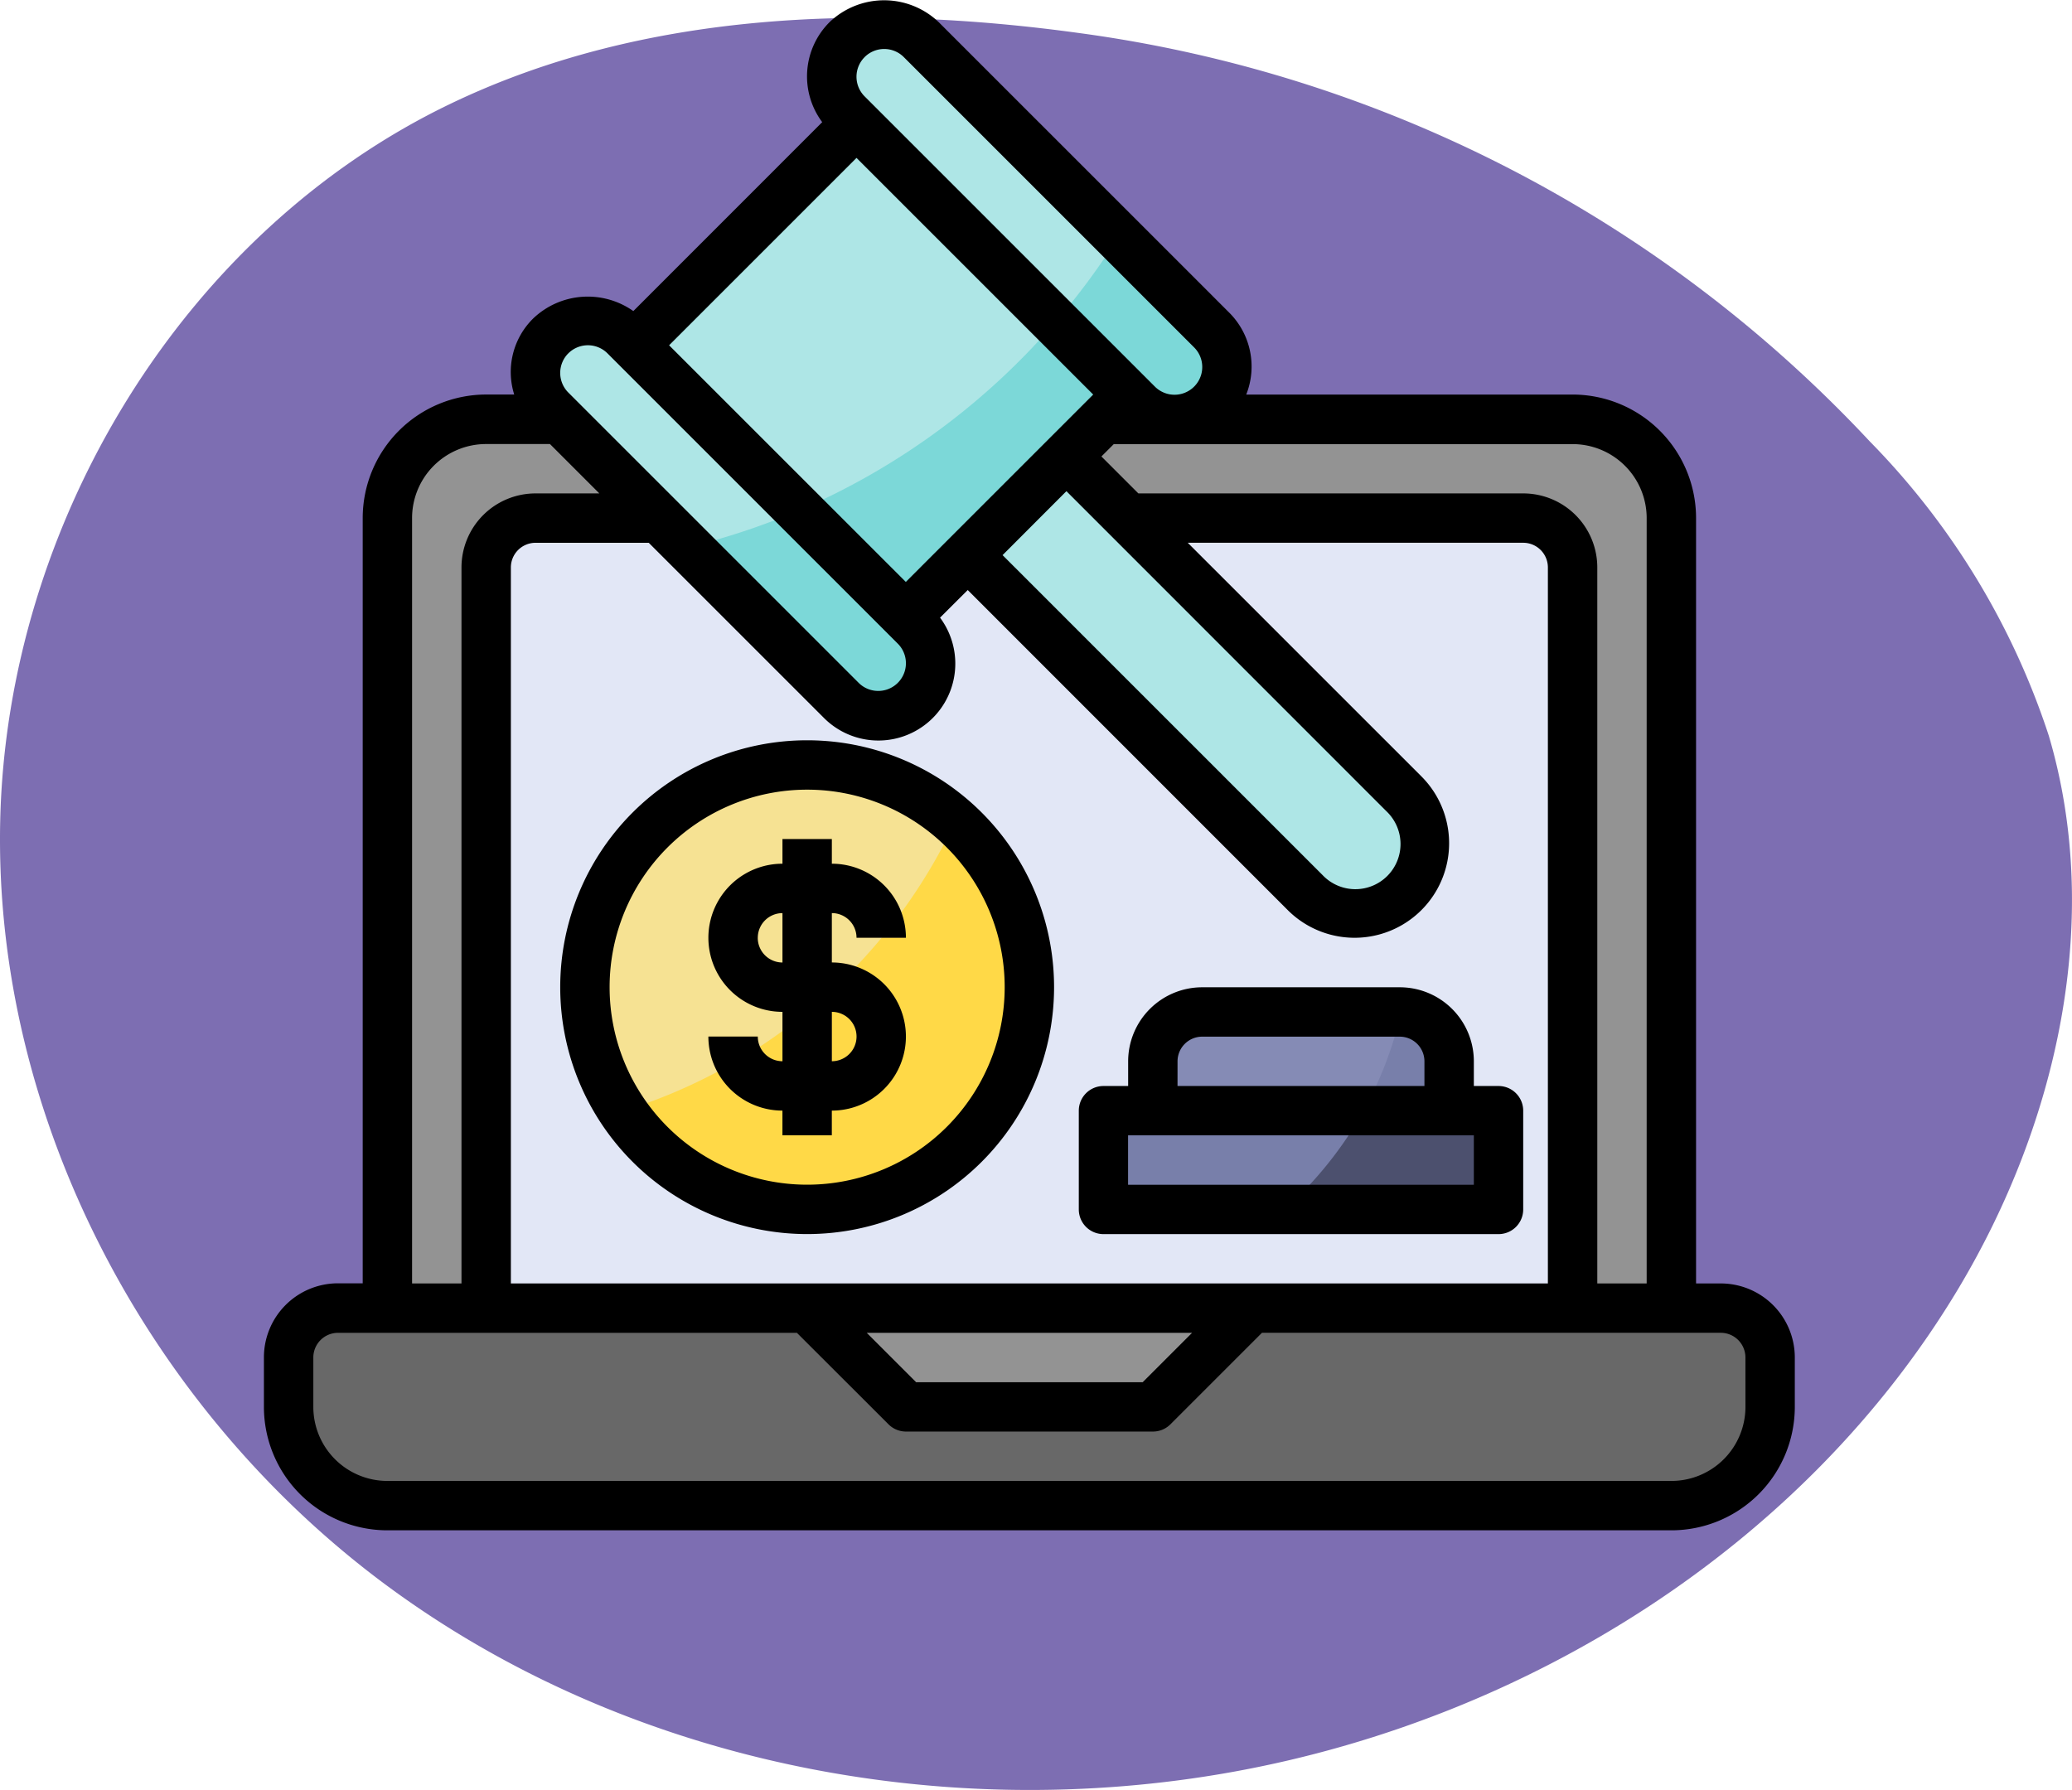 <svg xmlns="http://www.w3.org/2000/svg" xmlns:xlink="http://www.w3.org/1999/xlink" width="78.501" height="67.824" viewBox="0 0 78.501 67.824">
  <defs>
    <clipPath id="clip-path">
      <rect id="Rectángulo_401730" data-name="Rectángulo 401730" width="58" height="58" transform="translate(420 7733)" fill="#fff" stroke="#707070" stroke-width="1"/>
    </clipPath>
  </defs>
  <g id="Grupo_1100318" data-name="Grupo 1100318" transform="translate(-410 -7733)">
    <path id="_12068" data-name="12068" d="M72.033,71.913c-8.038-1.11-16.53-.839-23.844,2.675C38.045,79.46,31.382,90.507,31.127,101.757s5.606,22.305,14.66,28.988,21,9.051,32.068,7.045c11.165-2.023,21.645-8.583,27.469-18.322,3.735-6.245,5.48-13.956,3.417-20.934a28.6,28.6,0,0,0-6.787-11.156A50.145,50.145,0,0,0,72.033,71.913Z" transform="translate(378.881 7662.343)" fill="#7d6eb2"/>
    <g id="Enmascarar_grupo_1098750" data-name="Enmascarar grupo 1098750" clip-path="url(#clip-path)">
      <g id="subasta" transform="translate(419.064 7732.05)">
        <path id="Trazado_875170" data-name="Trazado 875170" d="M5.847,50.516V20.581a3.742,3.742,0,0,1,3.742-3.742H50.75a3.742,3.742,0,0,1,3.742,3.742V50.516Z" fill="#939393"/>
        <path id="Trazado_875171" data-name="Trazado 875171" d="M9.355,50.516V22.452a1.871,1.871,0,0,1,1.871-1.871H48.645a1.871,1.871,0,0,1,1.871,1.871V50.516Z" fill="#e2e7f6"/>
        <circle id="Elipse_11627" data-name="Elipse 11627" cx="8.419" cy="8.419" r="8.419" transform="translate(13.097 29.935)" fill="#ffd947"/>
        <path id="Trazado_875172" data-name="Trazado 875172" d="M27.121,32.087A8.419,8.419,0,0,0,14.53,43.055,20.663,20.663,0,0,0,27.121,32.087Z" fill="#f6e293"/>
        <path id="Trazado_875173" data-name="Trazado 875173" d="M3.742,50.516H56.129A1.871,1.871,0,0,1,58,52.387v1.871A3.742,3.742,0,0,1,54.258,58H5.613a3.742,3.742,0,0,1-3.742-3.742V52.387a1.871,1.871,0,0,1,1.871-1.871Z" fill="#686868"/>
        <path id="Trazado_875174" data-name="Trazado 875174" d="M21.516,50.516l3.742,3.742h9.355l3.742-3.742" fill="#939393"/>
        <path id="Trazado_875175" data-name="Trazado 875175" d="M27.6,21.984l12.79,12.79a2.646,2.646,0,0,0,3.742-3.742l-12.79-12.79" fill="#aee6e6"/>
        <path id="Trazado_875176" data-name="Trazado 875176" d="M22.452,37.419V35.548a.935.935,0,0,1,.935.935h1.871a2.806,2.806,0,0,0-2.806-2.806v-.935H20.581v.935a2.806,2.806,0,1,0,0,5.613v1.871a.935.935,0,0,1-.935-.935H17.774a2.806,2.806,0,0,0,2.806,2.806v.935h1.871v-.935a2.806,2.806,0,1,0,0-5.613Zm-2.806-.935a.935.935,0,0,1,.935-.935v1.871A.935.935,0,0,1,19.645,36.484Zm2.806,4.677V39.29a.935.935,0,1,1,0,1.871Z" fill="#f9d266"/>
        <path id="Trazado_875177" data-name="Trazado 875177" d="M32.742,43.032H47.71v3.742H32.742Z" fill="#4c506e"/>
        <path id="Trazado_875178" data-name="Trazado 875178" d="M34.613,43.032V41.161a1.871,1.871,0,0,1,1.871-1.871h7.484a1.871,1.871,0,0,1,1.871,1.871v1.871" fill="#787faa"/>
        <path id="Trazado_875179" data-name="Trazado 875179" d="M18.366,7.69H30.271v14.55H18.366Z" transform="translate(-3.459 21.583) rotate(-45)" fill="#7cd8d8"/>
        <path id="Trazado_875180" data-name="Trazado 875180" d="M25.839,2.452l11,11a1.984,1.984,0,0,1-2.806,2.806l-11-11a1.984,1.984,0,0,1,2.806-2.806Z" fill="#7cd8d8"/>
        <path id="Trazado_875181" data-name="Trazado 875181" d="M14.613,13.678l11,11a1.984,1.984,0,0,1-2.806,2.806l-11-11a1.984,1.984,0,0,1,2.806-2.806Z" fill="#7cd8d8"/>
        <path id="Trazado_875182" data-name="Trazado 875182" d="M22.452,33.677v-.935H20.581v.935a2.806,2.806,0,1,0,0,5.613v.726a20.632,20.632,0,0,0,2.776-2.432,2.791,2.791,0,0,0-.9-.165V35.548a.935.935,0,0,1,.935.935h.952c.256-.311.5-.631.74-.956a2.806,2.806,0,0,0-2.628-1.85Zm-1.871,3.742a.935.935,0,1,1,0-1.871Z" fill="#fce797"/>
        <path id="Trazado_875183" data-name="Trazado 875183" d="M19.645,40.226H17.774a2.764,2.764,0,0,0,.351,1.33c.55-.293,1.084-.612,1.6-.951a.92.92,0,0,1-.083-.379Z" fill="#fce797"/>
        <path id="Trazado_875184" data-name="Trazado 875184" d="M32.742,43.032v3.742h6.864A14.547,14.547,0,0,0,42.6,43.032Z" fill="#787faa"/>
        <path id="Trazado_875185" data-name="Trazado 875185" d="M44.022,39.3c-.019,0-.036-.006-.054-.006H36.484a1.871,1.871,0,0,0-1.871,1.871v1.871H42.6A14.438,14.438,0,0,0,44.022,39.3Z" fill="#858bb5"/>
        <path id="Trazado_875186" data-name="Trazado 875186" d="M33.31,9.923,25.839,2.452a1.984,1.984,0,0,0-2.806,2.806l7.892,7.892A26.811,26.811,0,0,0,33.31,9.923Z" fill="#aee6e6"/>
        <path id="Trazado_875187" data-name="Trazado 875187" d="M14.613,13.678a1.984,1.984,0,1,0-2.806,2.806l5.2,5.2a26.522,26.522,0,0,0,4.21-1.4Z" fill="#aee6e6"/>
        <path id="Trazado_875188" data-name="Trazado 875188" d="M30.925,13.15,23.387,5.613l-8.419,8.419,6.252,6.252a26.81,26.81,0,0,0,9.706-7.134Z" fill="#aee6e6"/>
        <path id="Trazado_875189" data-name="Trazado 875189" d="M56.129,49.581h-.935v-29A4.682,4.682,0,0,0,50.516,15.9H38.152a2.885,2.885,0,0,0-.655-3.114l-11-11a2.994,2.994,0,0,0-4.129,0,2.9,2.9,0,0,0-.281,3.792l-7.156,7.159a2.994,2.994,0,0,0-3.789.275,2.845,2.845,0,0,0-.724,2.887H9.355a4.682,4.682,0,0,0-4.677,4.677v29H3.742A2.806,2.806,0,0,0,.935,52.387v1.871a4.677,4.677,0,0,0,4.677,4.677H54.258a4.677,4.677,0,0,0,4.677-4.677V52.387a2.806,2.806,0,0,0-2.806-2.806Zm-2.806-29v29H51.452V22.452a2.806,2.806,0,0,0-2.806-2.806H34.065l-1.4-1.4.468-.468H50.516A2.806,2.806,0,0,1,53.323,20.581Zm-43.032,29V22.452a.935.935,0,0,1,.935-.935h4.289l6.629,6.628a2.914,2.914,0,0,0,4.407-3.792L27.6,23.307,39.724,35.434a3.581,3.581,0,0,0,5.065-5.065l-8.853-8.853H48.645a.935.935,0,0,1,.935.935V49.581ZM36.1,51.452l-1.871,1.871H25.645l-1.871-1.871ZM32.354,15.9l-7.1,7.1-8.968-8.967,7.1-7.1Zm-1.015,3.661L43.466,31.692a1.711,1.711,0,1,1-2.419,2.419L28.92,21.984ZM23.694,3.113a1.049,1.049,0,0,1,1.483,0l11,11A1.049,1.049,0,0,1,34.692,15.6l-11-11a1.051,1.051,0,0,1,0-1.484ZM12.468,14.339a1.049,1.049,0,0,1,1.483,0l11,11a1.049,1.049,0,0,1-1.484,1.484l-11-11a1.051,1.051,0,0,1,0-1.484Zm-5.92,6.242a2.806,2.806,0,0,1,2.806-2.806h2.418l1.871,1.871H11.226a2.806,2.806,0,0,0-2.806,2.806V49.581H6.548ZM57.065,54.258a2.806,2.806,0,0,1-2.806,2.806H5.613a2.806,2.806,0,0,1-2.806-2.806V52.387a.935.935,0,0,1,.935-.935H21.128L24.6,54.92a.935.935,0,0,0,.662.273h9.355a.935.935,0,0,0,.661-.273l3.469-3.469H56.129a.935.935,0,0,1,.935.935Z"/>
        <path id="Trazado_875190" data-name="Trazado 875190" d="M21.516,29a9.355,9.355,0,1,0,9.355,9.355A9.355,9.355,0,0,0,21.516,29Zm0,16.839A7.484,7.484,0,1,1,29,38.355a7.484,7.484,0,0,1-7.484,7.484Z"/>
        <path id="Trazado_875191" data-name="Trazado 875191" d="M22.452,37.419V35.548a.935.935,0,0,1,.935.935h1.871a2.806,2.806,0,0,0-2.806-2.806v-.935H20.581v.935a2.806,2.806,0,1,0,0,5.613v1.871a.935.935,0,0,1-.935-.935H17.774a2.806,2.806,0,0,0,2.806,2.806v.935h1.871v-.935a2.806,2.806,0,1,0,0-5.613Zm-2.806-.935a.935.935,0,0,1,.935-.935v1.871A.935.935,0,0,1,19.645,36.484Zm2.806,4.677V39.29a.935.935,0,1,1,0,1.871Z"/>
        <path id="Trazado_875192" data-name="Trazado 875192" d="M47.71,42.1h-.935v-.935a2.806,2.806,0,0,0-2.806-2.806H36.484a2.806,2.806,0,0,0-2.806,2.806V42.1h-.935a.935.935,0,0,0-.935.935v3.742a.935.935,0,0,0,.935.935H47.71a.935.935,0,0,0,.935-.935V43.032A.935.935,0,0,0,47.71,42.1Zm-12.161-.935a.935.935,0,0,1,.935-.935h7.484a.935.935,0,0,1,.935.935V42.1H35.548Zm11.226,4.677h-13.1V43.968h13.1Z"/>
      </g>
    </g>
  </g>
</svg>
